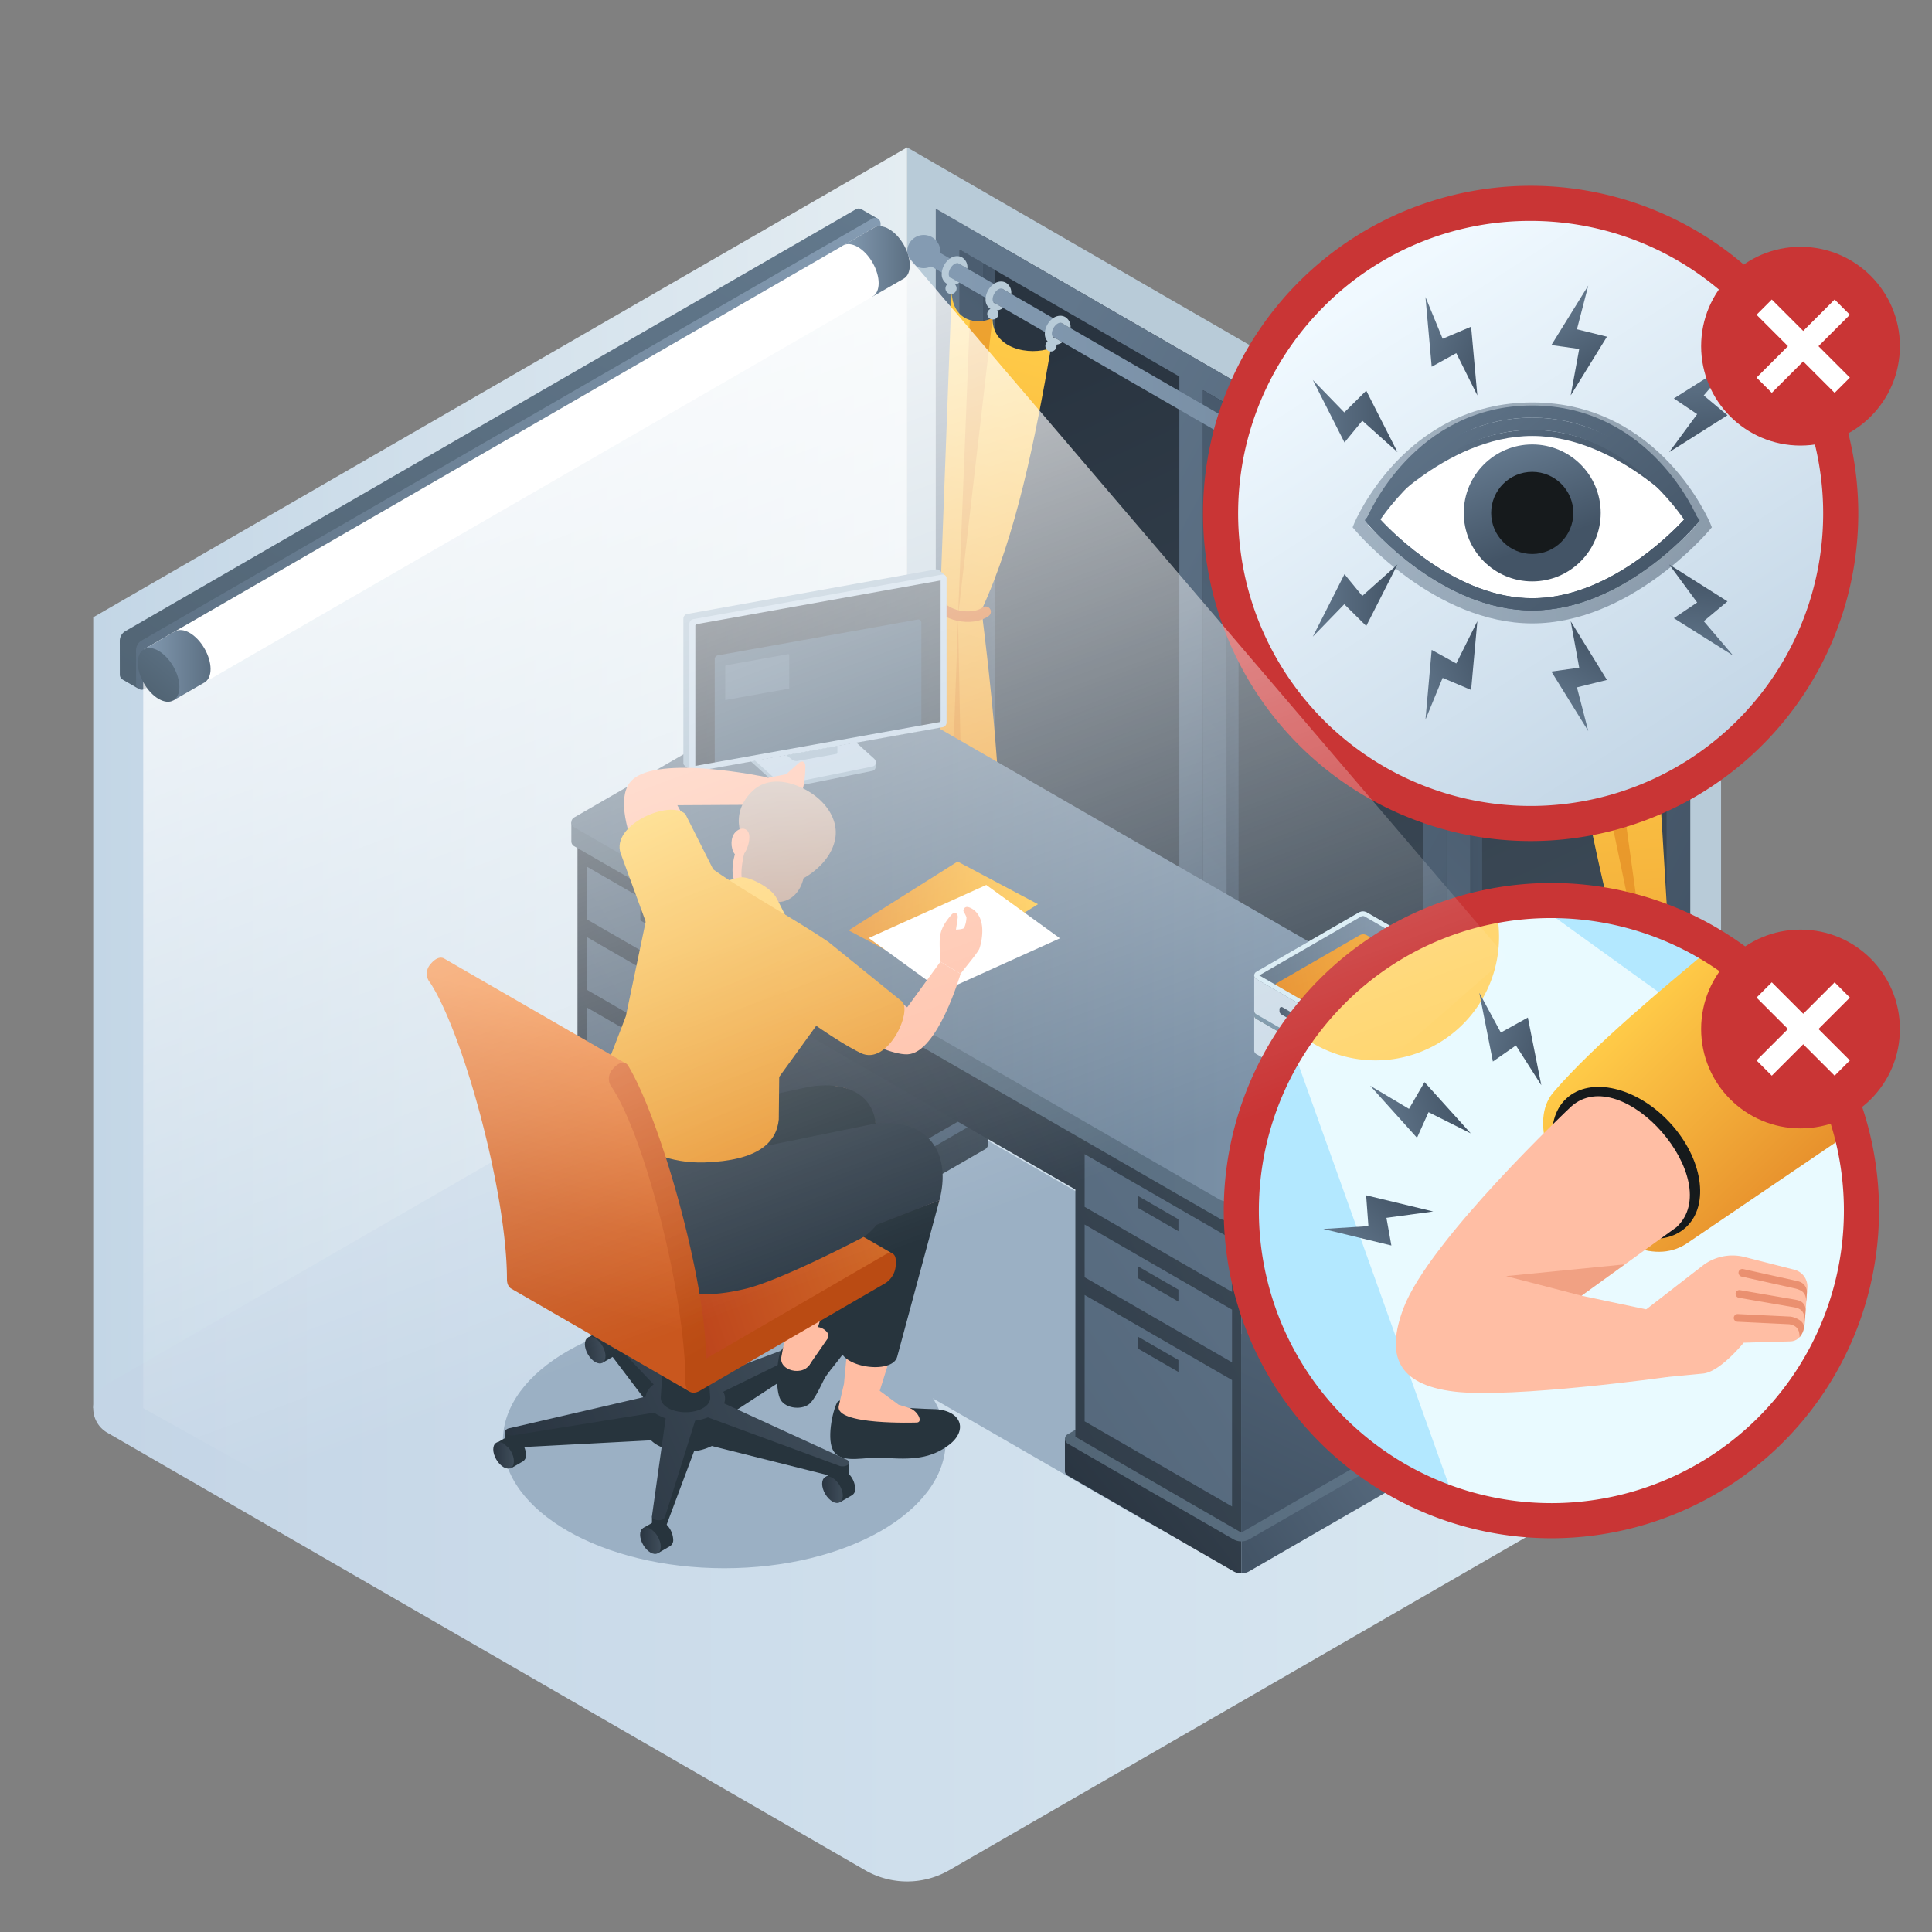 <svg id="Layer_1" data-name="Layer 1" xmlns="http://www.w3.org/2000/svg" xmlns:xlink="http://www.w3.org/1999/xlink" viewBox="0 0 1000 1000">
  <rect x="0" y="0" width="1000" height="1000" fill="#808080" stroke="none"/>
  <defs>
    <style>
      .cls-1 {
        fill: #b8cbd8;
      }

      .cls-2 {
        fill: url(#linear-gradient);
      }

      .cls-3 {
        fill: url(#linear-gradient-2);
      }

      .cls-4 {
        fill: #9bb0c4;
      }

      .cls-48, .cls-5 {
        fill: #fff;
      }

      .cls-5 {
        opacity: 0.7;
      }

      .cls-6 {
        fill: url(#linear-gradient-3);
      }

      .cls-7 {
        fill: url(#linear-gradient-4);
      }

      .cls-8 {
        fill: url(#linear-gradient-5);
      }

      .cls-9 {
        fill: url(#linear-gradient-6);
      }

      .cls-10 {
        fill: url(#linear-gradient-7);
      }

      .cls-11 {
        fill: url(#linear-gradient-8);
      }

      .cls-12 {
        fill: url(#linear-gradient-9);
      }

      .cls-13 {
        fill: url(#linear-gradient-10);
      }

      .cls-14 {
        fill: url(#linear-gradient-11);
      }

      .cls-15 {
        fill: url(#linear-gradient-12);
      }

      .cls-16 {
        fill: url(#linear-gradient-13);
      }

      .cls-17 {
        fill: url(#linear-gradient-14);
      }

      .cls-18 {
        fill: url(#linear-gradient-15);
      }

      .cls-19 {
        fill: #dd7b19;
      }

      .cls-19, .cls-90, .cls-98 {
        opacity: 0.5;
      }

      .cls-20 {
        fill: url(#linear-gradient-16);
      }

      .cls-21, .cls-96 {
        fill: none;
        stroke-miterlimit: 10;
      }

      .cls-21 {
        stroke: #d8712b;
        stroke-linecap: round;
        stroke-width: 5.441px;
      }

      .cls-22 {
        fill: url(#linear-gradient-17);
      }

      .cls-23 {
        fill: url(#linear-gradient-18);
      }

      .cls-24 {
        fill: url(#linear-gradient-19);
      }

      .cls-25 {
        fill: url(#linear-gradient-20);
      }

      .cls-26 {
        fill: url(#linear-gradient-21);
      }

      .cls-27 {
        fill: url(#linear-gradient-22);
      }

      .cls-28 {
        fill: url(#linear-gradient-23);
      }

      .cls-29 {
        fill: url(#linear-gradient-24);
      }

      .cls-30 {
        fill: url(#linear-gradient-25);
      }

      .cls-31 {
        fill: url(#linear-gradient-26);
      }

      .cls-32 {
        fill: url(#linear-gradient-27);
      }

      .cls-33 {
        fill: url(#linear-gradient-28);
      }

      .cls-34 {
        fill: url(#linear-gradient-29);
      }

      .cls-35 {
        fill: url(#linear-gradient-30);
      }

      .cls-36 {
        fill: url(#linear-gradient-31);
      }

      .cls-37 {
        fill: url(#linear-gradient-32);
      }

      .cls-38 {
        fill: url(#linear-gradient-33);
      }

      .cls-39 {
        fill: url(#linear-gradient-34);
      }

      .cls-40 {
        fill: url(#linear-gradient-35);
      }

      .cls-41 {
        fill: url(#linear-gradient-36);
      }

      .cls-42 {
        fill: url(#linear-gradient-37);
      }

      .cls-43 {
        fill: url(#linear-gradient-38);
      }

      .cls-44 {
        fill: url(#linear-gradient-39);
      }

      .cls-45 {
        fill: url(#linear-gradient-40);
      }

      .cls-46 {
        fill: url(#linear-gradient-41);
      }

      .cls-47 {
        fill: url(#linear-gradient-42);
      }

      .cls-49 {
        fill: #9bb3c6;
      }

      .cls-50 {
        fill: #bcd0e2;
      }

      .cls-51 {
        fill: url(#linear-gradient-43);
      }

      .cls-52 {
        fill: #445c72;
      }

      .cls-53 {
        fill: #a1bbdb;
        opacity: 0.2;
      }

      .cls-54 {
        fill: #27343d;
      }

      .cls-55 {
        fill: url(#linear-gradient-44);
      }

      .cls-56 {
        fill: url(#linear-gradient-45);
      }

      .cls-57 {
        fill: url(#linear-gradient-46);
      }

      .cls-58 {
        fill: url(#linear-gradient-47);
      }

      .cls-59 {
        fill: url(#linear-gradient-48);
      }

      .cls-60 {
        fill: url(#linear-gradient-49);
      }

      .cls-61 {
        fill: #969696;
      }

      .cls-62 {
        fill: #ffbda3;
      }

      .cls-63 {
        fill: #636363;
      }

      .cls-64 {
        fill: url(#linear-gradient-50);
      }

      .cls-65 {
        fill: #303d49;
      }

      .cls-66 {
        fill: url(#linear-gradient-51);
      }

      .cls-67 {
        fill: #e48f7c;
      }

      .cls-68 {
        fill: url(#linear-gradient-52);
      }

      .cls-69 {
        fill: #ffcd5c;
      }

      .cls-70 {
        fill: url(#linear-gradient-53);
      }

      .cls-71 {
        fill: url(#linear-gradient-54);
      }

      .cls-72 {
        fill: url(#linear-gradient-55);
      }

      .cls-73 {
        fill: url(#linear-gradient-56);
      }

      .cls-74 {
        fill: #cddce8;
      }

      .cls-75 {
        fill: #7c7c7c;
      }

      .cls-76 {
        fill: #686868;
      }

      .cls-77 {
        fill: #ccc;
      }

      .cls-78 {
        fill: #7995a8;
      }

      .cls-79 {
        fill: url(#linear-gradient-57);
      }

      .cls-80 {
        fill: url(#linear-gradient-58);
      }

      .cls-81 {
        fill: url(#linear-gradient-59);
      }

      .cls-82 {
        fill: #d7ebf4;
      }

      .cls-83 {
        fill: url(#linear-gradient-60);
      }

      .cls-84 {
        fill: #b3e8ff;
      }

      .cls-85 {
        fill: #e9faff;
      }

      .cls-86 {
        fill: #ffd671;
      }

      .cls-87 {
        fill: url(#linear-gradient-61);
      }

      .cls-88 {
        fill: #161a1c;
      }

      .cls-89 {
        fill: #ffbea4;
      }

      .cls-118, .cls-90 {
        fill: #e58563;
      }

      .cls-91 {
        fill: url(#linear-gradient-62);
      }

      .cls-92 {
        fill: url(#linear-gradient-63);
      }

      .cls-93 {
        fill: url(#linear-gradient-64);
      }

      .cls-94 {
        fill: #c93535;
      }

      .cls-95 {
        fill: url(#linear-gradient-65);
      }

      .cls-96 {
        stroke-width: 6.311px;
        stroke: url(#linear-gradient-66);
      }

      .cls-97 {
        fill: url(#linear-gradient-67);
      }

      .cls-99 {
        fill: url(#linear-gradient-68);
      }

      .cls-100 {
        fill: url(#linear-gradient-69);
      }

      .cls-101 {
        fill: url(#linear-gradient-70);
      }

      .cls-102 {
        fill: url(#linear-gradient-71);
      }

      .cls-103 {
        fill: url(#linear-gradient-72);
      }

      .cls-104 {
        fill: url(#linear-gradient-73);
      }

      .cls-105 {
        fill: url(#linear-gradient-74);
      }

      .cls-106 {
        fill: url(#linear-gradient-75);
      }

      .cls-107 {
        fill: url(#linear-gradient-76);
      }

      .cls-108 {
        fill: url(#linear-gradient-77);
      }

      .cls-109 {
        fill: url(#linear-gradient-78);
      }

      .cls-110 {
        fill: url(#linear-gradient-79);
      }

      .cls-111 {
        fill: url(#linear-gradient-80);
      }

      .cls-112 {
        fill: url(#linear-gradient-81);
      }

      .cls-113, .cls-117 {
        opacity: 0.8;
      }

      .cls-113 {
        fill: url(#linear-gradient-82);
      }

      .cls-114 {
        fill: url(#linear-gradient-83);
      }

      .cls-115 {
        fill: url(#linear-gradient-84);
      }

      .cls-116 {
        fill: url(#linear-gradient-85);
      }
    </style>
    <linearGradient id="linear-gradient" x1="48.256" y1="402.623" x2="469.543" y2="402.623" gradientUnits="userSpaceOnUse">
      <stop offset="0" stop-color="#c3d6e6"/>
      <stop offset="1" stop-color="#e4edf2"/>
    </linearGradient>
    <linearGradient id="linear-gradient-2" x1="48.256" y1="728.956" x2="890.813" y2="728.956" gradientUnits="userSpaceOnUse">
      <stop offset="0.007" stop-color="#c4d5e6"/>
      <stop offset="1" stop-color="#dae9f2"/>
    </linearGradient>
    <linearGradient id="linear-gradient-3" x1="-2039.946" y1="162.242" x2="-2230.952" y2="576.088" gradientTransform="matrix(-1, 0, 0, 1, -1461.613, 0)" gradientUnits="userSpaceOnUse">
      <stop offset="0" stop-color="#293440"/>
      <stop offset="1" stop-color="#3e4c59"/>
    </linearGradient>
    <linearGradient id="linear-gradient-4" x1="-2324.23" y1="467.683" x2="-2222.651" y2="467.683" gradientTransform="matrix(-1, 0, 0, 1, -1461.613, 0)" gradientUnits="userSpaceOnUse">
      <stop offset="0" stop-color="#62778c"/>
      <stop offset="1" stop-color="#435466"/>
    </linearGradient>
    <linearGradient id="linear-gradient-5" x1="-2198.144" y1="394.884" x2="-2096.551" y2="394.884" xlink:href="#linear-gradient-4"/>
    <linearGradient id="linear-gradient-6" x1="-2072.044" y1="322.064" x2="-1970.392" y2="322.064" xlink:href="#linear-gradient-4"/>
    <linearGradient id="linear-gradient-7" x1="-2324.23" y1="398.384" x2="-1958.169" y2="398.384" gradientTransform="matrix(-1, 0, 0, 1, -1461.613, 0)" gradientUnits="userSpaceOnUse">
      <stop offset="0" stop-color="#849bb2"/>
      <stop offset="1" stop-color="#5b6f82"/>
    </linearGradient>
    <linearGradient id="linear-gradient-8" x1="-1941.207" y1="289.972" x2="-2334.679" y2="503.262" xlink:href="#linear-gradient-4"/>
    <linearGradient id="linear-gradient-9" x1="-2303.36" y1="348.214" x2="-2061.419" y2="589.518" gradientTransform="matrix(-1, 0, 0, 1, -1461.613, 0)" gradientUnits="userSpaceOnUse">
      <stop offset="0" stop-color="#435466"/>
      <stop offset="1" stop-color="#62778c"/>
    </linearGradient>
    <linearGradient id="linear-gradient-10" x1="-2204.074" y1="248.666" x2="-1962.133" y2="489.97" xlink:href="#linear-gradient-9"/>
    <linearGradient id="linear-gradient-11" x1="-2104.776" y1="149.106" x2="-1862.835" y2="390.41" xlink:href="#linear-gradient-9"/>
    <linearGradient id="linear-gradient-12" x1="-2532.732" y1="130.209" x2="-1944.773" y2="130.209" gradientTransform="matrix(-1, 0, 0, 1, -1461.613, 0)" gradientUnits="userSpaceOnUse">
      <stop offset="0" stop-color="#5b6f82"/>
      <stop offset="1" stop-color="#849bb2"/>
    </linearGradient>
    <linearGradient id="linear-gradient-13" x1="-2532.732" y1="241.715" x2="-1944.773" y2="241.715" xlink:href="#linear-gradient-12"/>
    <linearGradient id="linear-gradient-14" x1="-2532.732" y1="353.294" x2="-1944.773" y2="353.294" xlink:href="#linear-gradient-12"/>
    <linearGradient id="linear-gradient-15" x1="-2290.147" y1="348.68" x2="-2314.978" y2="653.334" gradientTransform="matrix(-1, 0, 0, 1, -1461.613, 0)" gradientUnits="userSpaceOnUse">
      <stop offset="0" stop-color="#ffcb48"/>
      <stop offset="1" stop-color="#e68e2b"/>
    </linearGradient>
    <linearGradient id="linear-gradient-16" x1="-2004.904" y1="177.905" x2="-1923.408" y2="479.694" xlink:href="#linear-gradient-15"/>
    <linearGradient id="linear-gradient-17" x1="-2224.265" y1="601.04" x2="-1978.648" y2="638.78" gradientTransform="matrix(-1, 0, 0, 1, -1690.362, 0)" gradientUnits="userSpaceOnUse">
      <stop offset="0" stop-color="#3e4c59"/>
      <stop offset="1" stop-color="#293440"/>
    </linearGradient>
    <linearGradient id="linear-gradient-18" x1="-2224.564" y1="602.983" x2="-1978.946" y2="640.722" xlink:href="#linear-gradient-17"/>
    <linearGradient id="linear-gradient-19" x1="-2327.661" y1="585.353" x2="-1989.706" y2="585.353" gradientTransform="matrix(-1, 0, 0, 1, -1690.362, 0)" xlink:href="#linear-gradient-4"/>
    <linearGradient id="linear-gradient-20" x1="-2273.384" y1="403.878" x2="-1991.265" y2="562.88" xlink:href="#linear-gradient-17"/>
    <linearGradient id="linear-gradient-21" x1="-2188.117" y1="465.21" x2="-2063.298" y2="618.334" xlink:href="#linear-gradient-17"/>
    <linearGradient id="linear-gradient-22" x1="-2391.573" y1="699.266" x2="-2257.318" y2="802.586" xlink:href="#linear-gradient-17"/>
    <linearGradient id="linear-gradient-23" x1="-2444.436" y1="706.695" x2="-2322.555" y2="787.124" gradientTransform="matrix(-1, 0, 0, 1, -1690.362, 0)" xlink:href="#linear-gradient-4"/>
    <linearGradient id="linear-gradient-24" x1="-2459.433" y1="733.969" x2="-2241.555" y2="733.969" gradientTransform="matrix(-1, 0, 0, 1, -1690.362, 0)" gradientUnits="userSpaceOnUse">
      <stop offset="0" stop-color="#62788c"/>
      <stop offset="1" stop-color="#526575"/>
    </linearGradient>
    <linearGradient id="linear-gradient-25" x1="-2396.148" y1="621.7" x2="-2114.028" y2="780.702" xlink:href="#linear-gradient-17"/>
    <linearGradient id="linear-gradient-26" x1="-2309.82" y1="468.527" x2="-2027.7" y2="627.529" xlink:href="#linear-gradient-17"/>
    <linearGradient id="linear-gradient-27" x1="-2414.044" y1="548.016" x2="-1924.975" y2="883.034" gradientTransform="matrix(-1, 0, 0, 1, -1690.362, 0)" xlink:href="#linear-gradient-4"/>
    <linearGradient id="linear-gradient-28" x1="-2351.272" y1="579.393" x2="-2124.834" y2="759.43" xlink:href="#linear-gradient-17"/>
    <linearGradient id="linear-gradient-29" x1="-2431.037" y1="572.823" x2="-1941.967" y2="907.84" gradientTransform="matrix(-1, 0, 0, 1, -1690.362, 0)" xlink:href="#linear-gradient-4"/>
    <linearGradient id="linear-gradient-30" x1="-2369.016" y1="601.71" x2="-2142.578" y2="781.747" xlink:href="#linear-gradient-17"/>
    <linearGradient id="linear-gradient-31" x1="-2456.918" y1="610.605" x2="-1967.849" y2="945.622" gradientTransform="matrix(-1, 0, 0, 1, -1690.362, 0)" xlink:href="#linear-gradient-4"/>
    <linearGradient id="linear-gradient-32" x1="-2386.763" y1="624.031" x2="-2160.325" y2="804.068" xlink:href="#linear-gradient-17"/>
    <linearGradient id="linear-gradient-33" x1="-2262.346" y1="326.563" x2="-1773.277" y2="661.58" gradientTransform="matrix(-1, 0, 0, 1, -1690.362, 0)" xlink:href="#linear-gradient-4"/>
    <linearGradient id="linear-gradient-34" x1="-2178.956" y1="362.665" x2="-1952.517" y2="542.702" xlink:href="#linear-gradient-17"/>
    <linearGradient id="linear-gradient-35" x1="-2279.339" y1="351.369" x2="-1790.27" y2="686.386" gradientTransform="matrix(-1, 0, 0, 1, -1690.362, 0)" xlink:href="#linear-gradient-4"/>
    <linearGradient id="linear-gradient-36" x1="-2196.699" y1="384.981" x2="-1970.261" y2="565.018" xlink:href="#linear-gradient-17"/>
    <linearGradient id="linear-gradient-37" x1="-2305.22" y1="389.151" x2="-1816.151" y2="724.169" gradientTransform="matrix(-1, 0, 0, 1, -1690.362, 0)" xlink:href="#linear-gradient-4"/>
    <linearGradient id="linear-gradient-38" x1="-2214.447" y1="407.303" x2="-1988.008" y2="587.34" xlink:href="#linear-gradient-17"/>
    <linearGradient id="linear-gradient-39" x1="-2450.704" y1="547.443" x2="-2341.197" y2="783.78" gradientTransform="matrix(-1, 0, 0, 1, -1690.362, 0)" xlink:href="#linear-gradient-4"/>
    <linearGradient id="linear-gradient-40" x1="-2461.487" y1="494.187" x2="-1986.092" y2="494.187" xlink:href="#linear-gradient-24"/>
    <linearGradient id="linear-gradient-41" x1="-2449.078" y1="484.383" x2="-1990.606" y2="484.383" gradientTransform="matrix(-1, 0, 0, 1, -1690.362, 0)" xlink:href="#linear-gradient-7"/>
    <linearGradient id="linear-gradient-42" x1="-2128.304" y1="474.785" x2="-2030.273" y2="474.785" gradientTransform="matrix(-1, 0, 0, 1, -1591.059, 0)" gradientUnits="userSpaceOnUse">
      <stop offset="0.008" stop-color="#ffc63f"/>
      <stop offset="1" stop-color="#e68a23"/>
    </linearGradient>
    <linearGradient id="linear-gradient-43" x1="-2107.228" y1="348.716" x2="-1975.67" y2="348.716" gradientTransform="matrix(-1, 0, 0, 1, -1618.033, 0)" xlink:href="#linear-gradient-17"/>
    <linearGradient id="linear-gradient-44" x1="-2084.689" y1="771.079" x2="-2074.003" y2="771.079" gradientTransform="matrix(-0.863, -0.505, -0.505, 0.863, -975.064, -944.016)" xlink:href="#linear-gradient-17"/>
    <linearGradient id="linear-gradient-45" x1="-2068.381" y1="709.931" x2="-2057.695" y2="709.931" gradientTransform="matrix(-0.863, -0.505, -0.505, 0.863, -1008.154, -944.145)" xlink:href="#linear-gradient-17"/>
    <linearGradient id="linear-gradient-46" x1="-1990.47" y1="797.445" x2="-1979.784" y2="797.445" gradientTransform="matrix(-0.863, -0.505, -0.505, 0.863, -974.637, -892.861)" xlink:href="#linear-gradient-17"/>
    <linearGradient id="linear-gradient-47" x1="-1914.298" y1="753.573" x2="-1903.612" y2="753.573" gradientTransform="matrix(-0.863, -0.505, -0.505, 0.863, -1007.191, -860.415)" xlink:href="#linear-gradient-17"/>
    <linearGradient id="linear-gradient-48" x1="-1961.875" y1="698.863" x2="-1951.189" y2="698.863" gradientTransform="matrix(-0.863, -0.505, -0.505, 0.863, -1028.299, -891.905)" xlink:href="#linear-gradient-17"/>
    <linearGradient id="linear-gradient-49" x1="-2069.37" y1="701.546" x2="-1914.105" y2="768.592" gradientTransform="matrix(-1, 0, 0, 1, -1648.462, 0)" xlink:href="#linear-gradient-17"/>
    <linearGradient id="linear-gradient-50" x1="-2118.345" y1="615.966" x2="-1992.878" y2="658.939" gradientTransform="matrix(-1, 0, 0, 1, -1648.462, 0)" gradientUnits="userSpaceOnUse">
      <stop offset="0" stop-color="#d4702a"/>
      <stop offset="0.968" stop-color="#bd451c"/>
    </linearGradient>
    <linearGradient id="linear-gradient-51" x1="329.806" y1="418.211" x2="418.194" y2="603.198" gradientTransform="matrix(1, 0, 0, 1, 0, 0)" xlink:href="#linear-gradient-15"/>
    <linearGradient id="linear-gradient-52" x1="407.489" y1="404.352" x2="407.489" y2="465.884" gradientUnits="userSpaceOnUse">
      <stop offset="0" stop-color="#cebcb3"/>
      <stop offset="1" stop-color="#bfa090"/>
    </linearGradient>
    <linearGradient id="linear-gradient-53" x1="318.501" y1="421.041" x2="409.437" y2="611.361" gradientTransform="matrix(1, 0, 0, 1, 0, 0)" xlink:href="#linear-gradient-15"/>
    <linearGradient id="linear-gradient-54" x1="376.991" y1="391.594" x2="470.595" y2="587.497" gradientTransform="matrix(1, 0, 0, 1, 0, 0)" xlink:href="#linear-gradient-15"/>
    <linearGradient id="linear-gradient-55" x1="-1959.711" y1="527.745" x2="-1920.817" y2="673.913" gradientTransform="matrix(-1, 0, 0, 1, -1648.462, 0)" gradientUnits="userSpaceOnUse">
      <stop offset="0" stop-color="#f2883c"/>
      <stop offset="0.167" stop-color="#e97d35"/>
      <stop offset="0.674" stop-color="#d26124"/>
      <stop offset="0.968" stop-color="#c9571e"/>
    </linearGradient>
    <linearGradient id="linear-gradient-56" x1="-1977.855" y1="548.085" x2="-2055.644" y2="680.766" gradientTransform="matrix(-1, 0, 0, 1, -1648.462, 0)" gradientUnits="userSpaceOnUse">
      <stop offset="0" stop-color="#d9652b"/>
      <stop offset="0.968" stop-color="#ba4b13"/>
    </linearGradient>
    <linearGradient id="linear-gradient-57" x1="-2165.722" y1="546.578" x2="-2153.745" y2="546.578" gradientTransform="matrix(-1, 0, 0, 1, -1491.485, 0)" xlink:href="#linear-gradient-4"/>
    <linearGradient id="linear-gradient-58" x1="-2240.618" y1="501.22" x2="-2140.66" y2="501.22" gradientTransform="matrix(-1, 0, 0, 1, -1491.485, 0)" xlink:href="#linear-gradient-7"/>
    <linearGradient id="linear-gradient-59" x1="-2279.771" y1="491.139" x2="-2150.467" y2="513.411" gradientTransform="matrix(-1, 0, 0, 1, -1491.485, 0)" xlink:href="#linear-gradient-42"/>
    <linearGradient id="linear-gradient-60" x1="-2165.722" y1="525.95" x2="-2153.745" y2="525.95" gradientTransform="matrix(-1, 0, 0, 1, -1491.485, 0)" xlink:href="#linear-gradient-4"/>
    <linearGradient id="linear-gradient-61" x1="832.723" y1="535.518" x2="922.084" y2="627.433" gradientTransform="matrix(1, 0, 0, 1, 0, 0)" xlink:href="#linear-gradient-15"/>
    <linearGradient id="linear-gradient-62" x1="2456.867" y1="1428.692" x2="2500.696" y2="1428.692" gradientTransform="matrix(0.965, -0.261, 0.261, 0.965, -2030.268, -158.92)" xlink:href="#linear-gradient-4"/>
    <linearGradient id="linear-gradient-63" x1="2699.605" y1="5432.127" x2="2743.433" y2="5432.127" gradientTransform="matrix(0.65, -0.76, 0.76, 0.65, -5184.469, -827.878)" xlink:href="#linear-gradient-4"/>
    <linearGradient id="linear-gradient-64" x1="1093.771" y1="-3194.634" x2="1137.599" y2="-3194.634" gradientTransform="translate(-1156.607 3311.462) rotate(15.696)" xlink:href="#linear-gradient-4"/>
    <linearGradient id="linear-gradient-65" x1="715.327" y1="146.369" x2="876.804" y2="396.936" gradientUnits="userSpaceOnUse">
      <stop offset="0" stop-color="#f0f9ff"/>
      <stop offset="1" stop-color="#c3d6e6"/>
    </linearGradient>
    <linearGradient id="linear-gradient-66" x1="706.366" y1="269.228" x2="879.802" y2="269.228" gradientTransform="matrix(1, 0, 0, 1, 0, 0)" xlink:href="#linear-gradient-4"/>
    <linearGradient id="linear-gradient-67" x1="783.05" y1="242.285" x2="798.017" y2="282.474" gradientTransform="matrix(1, 0, 0, 1, 0, 0)" xlink:href="#linear-gradient-4"/>
    <linearGradient id="linear-gradient-68" x1="700.114" y1="265.488" x2="886.054" y2="265.488" gradientTransform="matrix(1, 0, 0, 1, 0, 0)" xlink:href="#linear-gradient-4"/>
    <linearGradient id="linear-gradient-69" x1="735.064" y1="194.965" x2="842.715" y2="328.137" gradientTransform="matrix(1, 0, 0, 1, 0, 0)" xlink:href="#linear-gradient-4"/>
    <linearGradient id="linear-gradient-70" x1="781.251" y1="233.713" x2="798.902" y2="281.109" gradientTransform="matrix(1, 0, 0, 1, 0, 0)" xlink:href="#linear-gradient-4"/>
    <linearGradient id="linear-gradient-71" x1="734.074" y1="195.766" x2="841.725" y2="328.937" gradientTransform="matrix(1, 0, 0, 1, 0, 0)" xlink:href="#linear-gradient-4"/>
    <linearGradient id="linear-gradient-72" x1="679.518" y1="215.357" x2="723.347" y2="215.357" gradientTransform="matrix(1, 0, 0, 1, 0, 0)" xlink:href="#linear-gradient-4"/>
    <linearGradient id="linear-gradient-73" x1="-402.558" y1="-2205.545" x2="-358.729" y2="-2205.545" gradientTransform="translate(287.096 2368.679) rotate(21.761)" xlink:href="#linear-gradient-4"/>
    <linearGradient id="linear-gradient-74" x1="-3963.385" y1="-4802.935" x2="-3919.557" y2="-4802.935" gradientTransform="translate(-1232.244 6041.526) rotate(58.637)" xlink:href="#linear-gradient-4"/>
    <linearGradient id="linear-gradient-75" x1="-7058.422" y1="-5064.508" x2="-7014.593" y2="-5064.508" gradientTransform="translate(-3502.017 7690.789) rotate(84.621)" xlink:href="#linear-gradient-4"/>
    <linearGradient id="linear-gradient-76" x1="679.518" y1="3557.999" x2="723.347" y2="3557.999" gradientTransform="matrix(1, 0, 0, -1, 0, 3868.851)" xlink:href="#linear-gradient-4"/>
    <linearGradient id="linear-gradient-77" x1="836.667" y1="898.9" x2="880.496" y2="898.9" gradientTransform="matrix(0.929, -0.371, -0.371, -0.929, 287.096, 1500.172)" xlink:href="#linear-gradient-4"/>
    <linearGradient id="linear-gradient-78" x1="-1109.149" y1="-3063.225" x2="-1065.321" y2="-3063.225" gradientTransform="matrix(0.52, -0.854, -0.854, -0.52, -1232.244, -2172.675)" xlink:href="#linear-gradient-4"/>
    <linearGradient id="linear-gradient-79" x1="-3730.502" y1="-4751.131" x2="-3686.673" y2="-4751.131" gradientTransform="matrix(0.094, -0.996, -0.996, -0.094, -3502.017, -3821.938)" xlink:href="#linear-gradient-4"/>
    <linearGradient id="linear-gradient-80" x1="-9596.914" y1="2659.789" x2="-9194.885" y2="2659.789" gradientTransform="translate(-2140.814 9696.444) rotate(120)" xlink:href="#linear-gradient-24"/>
    <linearGradient id="linear-gradient-81" x1="-9596.915" y1="2649.758" x2="-9194.885" y2="2649.758" gradientTransform="translate(-2140.814 9696.444) rotate(120)" xlink:href="#linear-gradient-7"/>
    <linearGradient id="linear-gradient-82" x1="279.792" y1="217.072" x2="442.884" y2="655.003" gradientUnits="userSpaceOnUse">
      <stop offset="0" stop-color="#fff"/>
      <stop offset="1" stop-color="#fff" stop-opacity="0"/>
    </linearGradient>
    <linearGradient id="linear-gradient-83" x1="74.47" y1="344.319" x2="108.987" y2="344.319" gradientTransform="matrix(1, 0, 0, 1, 0, 0)" xlink:href="#linear-gradient-7"/>
    <linearGradient id="linear-gradient-84" x1="101.57" y1="325.807" x2="76.889" y2="355.594" gradientTransform="translate(185.655 5.753) rotate(30)" xlink:href="#linear-gradient-24"/>
    <linearGradient id="linear-gradient-85" x1="436.401" y1="135.287" x2="470.918" y2="135.287" gradientTransform="matrix(1, 0, 0, 1, 0, 0)" xlink:href="#linear-gradient-7"/>
  </defs>
  <g>
    <g>
      <polygon class="cls-1" points="469.526 76.29 890.813 319.511 890.813 728.956 469.526 485.713 469.526 76.29"/>
      <polygon class="cls-2" points="469.543 76.29 48.256 319.511 48.256 728.956 469.543 485.713 469.543 76.29"/>
    </g>
    <path class="cls-3" d="M55.526,741.56,447.736,967.993a43.617,43.617,0,0,0,43.617-.001l392.19-226.436a14.539,14.539,0,0,0,0-25.182L491.336,489.92a43.617,43.617,0,0,0-43.62.001L55.525,716.378A14.539,14.539,0,0,0,55.526,741.56Z"/>
  </g>
  <ellipse class="cls-4" cx="374.898" cy="745.847" rx="114.611" ry="65.868"/>
  <path class="cls-4" d="M390.163,520.459,723.877,712.958a2.938,2.938,0,0,1-0,5.089l-121.055,69.884a8.814,8.814,0,0,1-8.814-0L260.304,595.437a2.938,2.938,0,0,1,0-5.089l121.044-69.89A8.814,8.814,0,0,1,390.163,520.459Z"/>
  <g>
    <g>
      <g>
        <g>
          <path class="cls-5" d="M874.864,688.833,487.988,465.48a7.349,7.349,0,0,1-3.675-6.364V107.934L874.864,333.43Z"/>
          <path class="cls-6" d="M496.556,129.149l12.224-7.055L874.841,333.449V660.569l-12.224,7.055L496.556,456.282Z"/>
          <polygon class="cls-7" points="761.039 281.853 761.039 594.871 862.617 653.514 862.616 646.433 767.163 591.339 767.163 285.389 761.039 281.853"/>
          <polygon class="cls-8" points="634.938 209.045 634.958 522.078 736.532 580.723 736.532 573.643 641.082 518.551 641.082 212.571 634.938 209.045"/>
          <polygon class="cls-9" points="508.78 136.203 508.821 449.263 610.431 507.924 610.431 500.844 514.981 445.752 514.981 139.784 508.78 136.203"/>
          <polygon class="cls-10" points="496.556 129.149 496.562 456.287 862.616 667.619 862.617 653.514 508.78 449.239 508.78 136.203 496.556 129.149"/>
          <path class="cls-11" d="M484.314,107.934V459.116a7.349,7.349,0,0,0,3.675,6.364L874.864,688.833V333.43ZM736.532,267.703V594.827L622.679,529.098V201.967ZM862.616,667.619,748.78,601.898V274.775L862.616,340.501ZM496.562,129.149l113.869,65.746v327.132L496.562,456.287Z"/>
        </g>
        <polygon class="cls-12" points="748.78 601.898 761.039 594.871 761.039 281.853 748.78 274.775 748.78 601.898"/>
        <polygon class="cls-13" points="622.679 529.098 634.938 522.072 634.938 209.045 622.679 201.967 622.679 529.098"/>
      </g>
      <polygon class="cls-14" points="496.562 456.284 508.821 449.263 508.78 136.203 496.562 129.153 496.562 456.284"/>
    </g>
    <g>
      <circle class="cls-15" cx="478.133" cy="130.209" r="8.59"/>
      <path class="cls-16" d="M479.204,136.28,857.245,354.588l4.186-7.25L483.375,129.022l-.002.003a2.108,2.108,0,0,0-2.08.222,6.544,6.544,0,0,0-2.969,5.122A2.054,2.054,0,0,0,479.204,136.28Z"/>
      <path class="cls-1" d="M487.432,141.809a5.649,5.649,0,0,0,2.702,5.097,5.089,5.089,0,0,0,2.594.689,6.403,6.403,0,0,0,3.791-1.342l-4.008-2.322a1.255,1.255,0,0,1-.562-.163,1.431,1.431,0,0,1-.453-.417c-.689-.943-.544-2.775.453-4.498.943-1.632,2.34-2.648,3.464-2.648a1.432,1.432,0,0,1,.78.199l4.498,2.594a5.867,5.867,0,0,0-2.684-5.75,5.314,5.314,0,0,0-2.594-.671,6.551,6.551,0,0,0-3.7,1.233,9.861,9.861,0,0,0-2.902,3.229,10.213,10.213,0,0,0-1.342,3.99C487.45,141.283,487.432,141.555,487.432,141.809Z"/>
      <path class="cls-1" d="M510.139,154.934a5.649,5.649,0,0,0,2.702,5.097,5.089,5.089,0,0,0,2.594.689,6.403,6.403,0,0,0,3.791-1.342l-4.008-2.322a1.255,1.255,0,0,1-.562-.163,1.431,1.431,0,0,1-.453-.417c-.689-.943-.544-2.775.453-4.498.943-1.632,2.34-2.648,3.464-2.648a1.432,1.432,0,0,1,.78.199l4.498,2.594a5.867,5.867,0,0,0-2.684-5.75,5.314,5.314,0,0,0-2.594-.671,6.551,6.551,0,0,0-3.7,1.233,9.861,9.861,0,0,0-2.902,3.229,10.213,10.213,0,0,0-1.342,3.99C510.157,154.408,510.139,154.68,510.139,154.934Z"/>
      <path class="cls-1" d="M540.819,172.666a5.649,5.649,0,0,0,2.702,5.097,5.089,5.089,0,0,0,2.594.689,6.403,6.403,0,0,0,3.791-1.342l-4.008-2.322a1.255,1.255,0,0,1-.562-.163,1.431,1.431,0,0,1-.453-.417c-.689-.943-.544-2.775.453-4.498.943-1.632,2.34-2.648,3.464-2.648a1.432,1.432,0,0,1,.78.199l4.498,2.594a5.867,5.867,0,0,0-2.684-5.75,5.314,5.314,0,0,0-2.594-.671,6.551,6.551,0,0,0-3.7,1.233,9.861,9.861,0,0,0-2.902,3.229,10.213,10.213,0,0,0-1.342,3.99C540.837,172.14,540.819,172.412,540.819,172.666Z"/>
      <path class="cls-1" d="M851.057,351.815a5.649,5.649,0,0,0,2.702,5.097,5.089,5.089,0,0,0,2.594.689,6.403,6.403,0,0,0,3.791-1.342l-4.008-2.322a1.255,1.255,0,0,1-.562-.163,1.431,1.431,0,0,1-.453-.417c-.689-.943-.544-2.775.453-4.498.943-1.632,2.34-2.648,3.464-2.648a1.432,1.432,0,0,1,.78.199L864.316,349.004a5.867,5.867,0,0,0-2.684-5.75,5.314,5.314,0,0,0-2.594-.671,6.551,6.551,0,0,0-3.7,1.233,9.86,9.86,0,0,0-2.902,3.229,10.212,10.212,0,0,0-1.342,3.99C851.076,351.289,851.057,351.561,851.057,351.815Z"/>
      <circle class="cls-17" cx="864.485" cy="353.294" r="8.59"/>
    </g>
    <path class="cls-18" d="M856.126,359.796a20.791,20.791,0,0,1-11.924,1.505c-11.643-2.087-13.661-15.419-13.661-15.419s-6.632,4.075-11.737,1.955c-9.343-3.879-10.734-16.055-10.734-16.055,7.078,62.765,20.409,126.238,38.436,190.244-9.242,42.672-14.855,91.596-18.523,143.872-1.235,13.815,12.33,19.855,21.997,16.44-1.216,9.667,16.44,11.982,16.44,5.557V529.404Z"/>
    <path class="cls-19" d="M855.837,528.98,817.931,347.406c.29.145.566.303.873.431,5.105,2.12,11.736-1.955,11.736-1.955s.012.36.096.945Z"/>
    <circle class="cls-1" cx="854.208" cy="358.188" r="2.894"/>
    <path class="cls-1" d="M827.864,338.411a5.649,5.649,0,0,0,2.702,5.097,5.089,5.089,0,0,0,2.594.689,6.403,6.403,0,0,0,3.791-1.342l-4.008-2.322a1.255,1.255,0,0,1-.562-.163,1.431,1.431,0,0,1-.453-.417c-.689-.943-.544-2.775.453-4.498.943-1.632,2.34-2.648,3.464-2.648a1.432,1.432,0,0,1,.78.199l4.498,2.594a5.867,5.867,0,0,0-2.684-5.75,5.314,5.314,0,0,0-2.594-.671,6.551,6.551,0,0,0-3.7,1.233,9.861,9.861,0,0,0-2.902,3.229,10.213,10.213,0,0,0-1.342,3.99C827.882,337.886,827.864,338.157,827.864,338.411Z"/>
    <circle class="cls-1" cx="831.014" cy="344.784" r="2.894"/>
    <path class="cls-1" d="M805.524,325.509a5.649,5.649,0,0,0,2.702,5.097,5.089,5.089,0,0,0,2.594.689,6.403,6.403,0,0,0,3.791-1.342l-4.008-2.322a1.255,1.255,0,0,1-.562-.163,1.431,1.431,0,0,1-.453-.417c-.689-.943-.544-2.775.453-4.498.943-1.632,2.34-2.648,3.464-2.648a1.432,1.432,0,0,1,.78.199l4.498,2.594a5.867,5.867,0,0,0-2.684-5.75,5.314,5.314,0,0,0-2.594-.671,6.551,6.551,0,0,0-3.7,1.233,9.861,9.861,0,0,0-2.902,3.229,10.213,10.213,0,0,0-1.342,3.99C805.542,324.983,805.524,325.255,805.524,325.509Z"/>
    <circle class="cls-1" cx="808.848" cy="331.391" r="2.894"/>
    <path class="cls-20" d="M486.724,462.585V307.62l5.907-158.215c-.631,16.898,13.413,19.263,21.112,15.211-.232,16.092,19.342,19.669,30.226,15.54-8.252,47.601-18.015,96.892-35.932,135.608,8.201,65.16,11.013,110.412,11.013,167.487,0,7.679-20.26,4.129-20.26-10.651C491.67,476.419,486.723,469.878,486.724,462.585Z"/>
    <circle class="cls-1" cx="492.256" cy="149.288" r="2.894"/>
    <circle class="cls-1" cx="543.969" cy="179.039" r="2.894"/>
    <path class="cls-19" d="M490.392,472.018l5.518-151.272L498.79,472.599C495.392,474.422,492.498,473.87,490.392,472.018Z"/>
    <path class="cls-19" d="M501.96,165.636a15.753,15.753,0,0,0,11.783-1.02L495.91,318.619Z"/>
    <circle class="cls-1" cx="513.885" cy="162.486" r="2.894"/>
    <path class="cls-19" d="M856.54,532.607l-6.56,149.731-3.293.763a18.101,18.101,0,0,1-7.977-.746Z"/>
    <path class="cls-21" d="M867.627,528.642c-6.649,4.949-19.847,2.113-23.58-6.218"/>
    <path class="cls-21" d="M510.152,316.617c-6.649,4.949-22.151,2.701-25.839-6.522"/>
  </g>
  <g>
    <g>
      <path class="cls-22" d="M293.494,596.179v16.477a2.742,2.742,0,0,0,1.38,2.484l85.78,49.507a8.24,8.24,0,0,0,4.14,1.104V586.028Z"/>
      <path class="cls-23" d="M384.795,586.028v79.723a8.24,8.24,0,0,0,4.14-1.104l116.57-67.29,4.485-2.594a2.761,2.761,0,0,0,1.38-2.415V575.858l-5.865.469Z"/>
      <path class="cls-24" d="M420.055,521.51,509.988,573.418a2.76,2.76,0,0,1-0,4.781L388.933,648.086a8.28,8.28,0,0,1-8.28-0l-85.783-49.512a2.76,2.76,0,0,1-0-4.78Z"/>
      <g>
        <polygon class="cls-25" points="298.9 595.06 384.793 644.641 384.793 484.537 298.91 434.962 298.9 595.06"/>
        <polygon class="cls-26" points="505.508 574.949 505.508 414.846 384.793 484.537 384.793 644.641 505.508 574.949"/>
      </g>
    </g>
    <g>
      <path class="cls-27" d="M551.197,744.796v16.477a2.742,2.742,0,0,0,1.38,2.484l85.78,49.507a8.24,8.24,0,0,0,4.14,1.104V734.645Z"/>
      <path class="cls-28" d="M642.498,734.645v79.723a8.24,8.24,0,0,0,4.14-1.104L763.208,745.975l4.485-2.594a2.761,2.761,0,0,0,1.38-2.415V724.474l-5.865.469Z"/>
      <path class="cls-29" d="M677.758,670.127l89.933,51.908a2.76,2.76,0,0,1,0,4.781L646.636,796.703a8.28,8.28,0,0,1-8.28-0l-85.783-49.512a2.76,2.76,0,0,1-0-4.78Z"/>
      <g>
        <polygon class="cls-30" points="556.603 743.676 642.496 793.257 642.496 619.46 556.613 569.885 556.603 743.676"/>
        <polygon class="cls-31" points="570.458 591.068 570.456 623.69 375.381 511.063 375.383 478.541 570.458 591.068"/>
        <polygon class="cls-32" points="561.403 624.668 637.696 668.707 637.696 641.418 561.412 597.383 561.403 624.668"/>
        <polygon class="cls-33" points="589.147 625.26 609.952 637.269 609.952 631.096 589.149 619.088 589.147 625.26"/>
        <polygon class="cls-34" points="561.403 661.114 637.696 705.154 637.696 677.864 561.412 633.83 561.403 661.114"/>
        <polygon class="cls-35" points="589.147 661.684 609.952 673.694 609.952 667.52 589.149 655.512 589.147 661.684"/>
        <polygon class="cls-36" points="561.403 735.69 637.696 779.729 637.696 714.311 561.412 670.276 561.403 735.69"/>
        <polygon class="cls-37" points="589.147 698.116 609.952 710.126 609.952 703.952 589.149 691.944 589.147 698.116"/>
        <g>
          <polygon class="cls-38" points="303.7 475.829 379.993 519.868 379.993 492.578 303.709 448.544 303.7 475.829"/>
          <polygon class="cls-39" points="331.444 476.421 352.25 488.43 352.25 482.257 331.447 470.248 331.444 476.421"/>
          <polygon class="cls-40" points="303.7 512.275 379.993 556.315 379.993 529.025 303.709 484.99 303.7 512.275"/>
          <polygon class="cls-41" points="331.444 512.845 352.25 524.854 352.25 518.681 331.447 506.672 331.444 512.845"/>
          <polygon class="cls-42" points="303.7 586.85 379.993 630.89 379.993 565.472 303.709 521.437 303.7 586.85"/>
          <polygon class="cls-43" points="331.444 549.277 352.25 561.287 352.25 555.113 331.447 543.105 331.444 549.277"/>
        </g>
        <polygon class="cls-44" points="763.211 723.566 763.211 549.769 642.496 619.46 642.496 793.257 763.211 723.566"/>
      </g>
    </g>
    <g>
      <path class="cls-45" d="M295.729,425.587l7.968,3.569,123.429-71.274a8.814,8.814,0,0,1,8.815,0L763.283,546.705l7.841-3.523v9.7l-.006-.003a2.905,2.905,0,0,1-1.463,2.591l-129.94,75.022a8.815,8.815,0,0,1-8.814-0L297.198,437.998a2.91,2.91,0,0,1-1.468-2.55l-0.0 0Z"/>
      <path class="cls-46" d="M435.942,348.078,769.656,540.577a2.938,2.938,0,0,1-0,5.089l-129.94,75.022a8.814,8.814,0,0,1-8.814-0L297.198,428.194a2.938,2.938,0,0,1,0-5.089l129.929-75.027A8.814,8.814,0,0,1,435.942,348.078Z"/>
      <polygon class="cls-47" points="537.245 468.005 480.797 503.633 439.213 481.551 495.655 445.936 537.245 468.005"/>
      <polygon class="cls-48" points="548.626 485.674 487.791 513.146 449.663 485.521 510.492 458.06 548.626 485.674"/>
    </g>
  </g>
  <g>
    <g>
      <g>
        <path class="cls-49" d="M453.282,395.118l-66.869-6.987-.429,2.18.325.056a2.667,2.667,0,0,0,.93,2.454l13.704,12.393a9.434,9.434,0,0,0,8.022,2.367l42.468-8.561a2.116,2.116,0,0,0,1.755-1.728h0Z"/>
        <path class="cls-50" d="M451.543,396.768l-42.468,8.562a9.434,9.434,0,0,1-8.022-2.367L387.349,390.57c-1.602-1.449-1.149-3.755.816-4.151l42.468-8.562a9.434,9.434,0,0,1,8.021,2.367l13.704,12.393C453.96,394.066,453.507,396.372,451.543,396.768Z"/>
      </g>
      <path class="cls-49" d="M433.428,374.144l-29.524-1.615v15.526l.001-0a1.095,1.095,0,0,0,.478.814l5.459,4.181a3.841,3.841,0,0,0,2.87.842l20.237-3.687a.528.528,0,0,0,.476-.556l.003.002Z"/>
    </g>
    <g>
      <path class="cls-49" d="M489.179,297.792l-3.058-2.645-.003.002a1.995,1.995,0,0,0-1.529-.472L355.955,317.732a2.497,2.497,0,0,0-2.237,2.515l-.002,74.843a1.721,1.721,0,0,0,.753,1.281l-.001 0,3.105,2.682Z"/>
      <path class="cls-51" d="M486.985,376.391l-127.138,22.793a2.029,2.029,0,0,1-2.211-1.694l.002-73.97a2.468,2.468,0,0,1,2.211-2.486l127.135-22.787a2.029,2.029,0,0,1,2.211,1.694v73.964A2.467,2.467,0,0,1,486.985,376.391Z"/>
      <path class="cls-52" d="M476.892,378.201V322.025a1.649,1.649,0,0,0-1.797-1.377L371.74,339.173a2.007,2.007,0,0,0-1.797,2.021l-.001,56.181Z"/>
      <path class="cls-53" d="M408.495,356.404V339.011a.511.511,0,0,0-.556-.426l-32.001,5.736a.621.621,0,0,0-.556.626l-0,17.395Z"/>
      <path class="cls-50" d="M486.858,300.431v72.58a.778.778,0,0,1-.696.782L359.912,396.427l.002-72.586a.779.779,0,0,1,.696-.783L486.858,300.431m1.589-3.013a1.633,1.633,0,0,0-.744-.053l-128.634,23.055a2.497,2.497,0,0,0-2.237,2.516l-.002,74.843a2.007,2.007,0,0,0,1.493,1.661,1.632,1.632,0,0,0,.744.053L487.703,376.431a2.497,2.497,0,0,0,2.237-2.516V299.08a2.007,2.007,0,0,0-1.493-1.661Z"/>
    </g>
  </g>
  <g>
    <g>
      <g>
        <path class="cls-54" d="M433.549,760.843l-.019.011-6.406,3.698,7.532,13.046,6.428-3.711-0-.001a3.7,3.7,0,0,0,1.577-3.438,11.773,11.773,0,0,0-5.343-9.216,3.784,3.784,0,0,0-3.766-.391l-0-0Z"/>
        <ellipse class="cls-55" cx="430.884" cy="771.079" rx="4.349" ry="7.533" transform="translate(-330.253 322.867) rotate(-30.311)"/>
      </g>
      <g>
        <path class="cls-54" d="M417.241,699.695l-.019.011-6.406,3.698,7.532,13.046,6.428-3.711-0-.001a3.7,3.7,0,0,0,1.577-3.438,11.773,11.773,0,0,0-5.343-9.216,3.784,3.784,0,0,0-3.766-.391l-0-0Z"/>
        <ellipse class="cls-56" cx="414.576" cy="709.931" rx="4.349" ry="7.533" transform="translate(-301.622 306.278) rotate(-30.311)"/>
      </g>
      <g>
        <path class="cls-54" d="M339.33,787.21l-.019.011-6.406,3.698,7.532,13.046,6.428-3.711-0-.001a3.7,3.7,0,0,0,1.577-3.438,11.773,11.773,0,0,0-5.343-9.216,3.784,3.784,0,0,0-3.766-.391l-0-0Z"/>
        <ellipse class="cls-57" cx="336.666" cy="797.445" rx="4.349" ry="7.533" transform="translate(-356.44 278.921) rotate(-30.311)"/>
      </g>
      <g>
        <path class="cls-54" d="M263.158,743.337l-.019.011-6.406,3.698,7.532,13.046,6.428-3.711-0-.001a3.7,3.7,0,0,0,1.577-3.438,11.773,11.773,0,0,0-5.343-9.216,3.784,3.784,0,0,0-3.766-.391l-0-0Z"/>
        <ellipse class="cls-58" cx="260.494" cy="753.573" rx="4.349" ry="7.533" transform="matrix(0.863, -0.505, 0.505, 0.863, -344.71, 234.48)"/>
      </g>
      <g>
        <path class="cls-54" d="M310.735,688.628l-.019.011-6.406,3.698,7.532,13.046,6.428-3.711-0-.001a3.7,3.7,0,0,0,1.577-3.438,11.773,11.773,0,0,0-5.343-9.216,3.784,3.784,0,0,0-3.766-.391l-0-0Z"/>
        <ellipse class="cls-59" cx="308.07" cy="698.863" rx="4.349" ry="7.533" transform="translate(-310.595 251.013) rotate(-30.311)"/>
      </g>
      <g>
        <g>
          <path class="cls-54" d="M261.467,740.943,336.175,727.525l-26.102-34.424a1.246,1.246,0,0,1-.268-.877l-.01.002v-6.296l4.904,4.662a3.304,3.304,0,0,1,1.39.761l40.084,28.745,58.204-21.599,8.035-2.699v6.291l-.004.002a1.529,1.529,0,0,1-.831,1.401l-47.454,30.968,65.371,22.439v6.396l-.015-.005a1.291,1.291,0,0,1-.341.904l-.001.001c-.8.922-2.712,1.32-4.358.906l-66.334-16.663a27.831,27.831,0,0,1-9.19,2.717L344.135,791.633c-.377,1.01-2.054,1.669-3.824,1.504l-.004-0c-1.637-.153-2.813-.963-2.847-1.898l-.007.019v-6.282l.942.416,5.93-35.618a23.392,23.392,0,0,1-4.13-1.835,15.831,15.831,0,0,1-3.219-2.425l-71.799,3.783c-1.783.094-3.392-.632-3.669-1.655l-0-.001a1.14,1.14,0,0,1-.032-.317l-.009.001Z"/>
          <path class="cls-60" d="M264.134,739.144l70.053-16.215c.269-2.261,1.656-4.478,4.158-6.361l-28.273-29.763c-.72-.95-.036-2.055,1.561-2.519h0a4.921,4.921,0,0,1,4.455.771l34.741,27.081a33.88,33.88,0,0,1,14.423,1.53L416.773,694.442a5.323,5.323,0,0,1,4.641.077c1.275.732,1.346,1.907.163,2.679l-47.219,23.169a7.152,7.152,0,0,1,.448,6.047L437.795,755.33c1.554.52,2.142,1.648,1.342,2.57l-.001.001c-.8.922-2.712,1.32-4.358.906l-68.362-25.179a29.249,29.249,0,0,1-6.61,1.713L344.135,785.337c-.377,1.01-2.054,1.669-3.824,1.504l-.004-0c-1.77-.165-3.019-1.098-2.848-2.126l7.091-50.604a23.559,23.559,0,0,1-4.356-1.912,17.995,17.995,0,0,1-1.557-1.014l-73.461,11.815c-1.783.094-3.392-.632-3.669-1.655l-0-.001C261.231,740.322,262.382,739.357,264.134,739.144Z"/>
        </g>
        <path class="cls-54" d="M342.018,723.294h-.013l1.58-23.489h22.426L367.595,723.294h-.011c.154,1.994-1.067,4.012-3.695,5.529-4.986,2.878-13.094,2.864-18.111-.033C343.153,727.276,341.908,725.273,342.018,723.294Z"/>
        <ellipse class="cls-61" cx="354.8" cy="699.942" rx="6.476" ry="11.217" transform="translate(-347.056 1050.942) rotate(-89.689)"/>
      </g>
    </g>
    <path class="cls-54" d="M423.138,679.606c6.62-9.443,18.323-7.355,19.227,5.42.712,10.067-9.305,19.368-14.673,27.019-1.877,2.675-4.655,10.269-8.168,14.056-3.653,3.938-12.79,3.238-15.528-1.662-2.681-4.798-2.033-18.734-.285-24.075S423.138,679.606,423.138,679.606Z"/>
    <path class="cls-62" d="M418.654,706.895,428.547,692.6c1.603-3.348-4.594-6.589-6.161-5.449l-5.022,8.441Z"/>
    <path class="cls-62" d="M331.448,598.597l78.58,20.851c-6.649,25.301-3.176,55.747-4.226,75.55l-1.377,7.408c-1.472,8.025,14.712,10.816,15.708.593l.873-8.263,31.625-103.579c4.56-22.471-16.239-35.388-36.456-25.965Z"/>
    <path class="cls-54" d="M428.81,677.288l23.821-86.131c4.56-22.471-12.652-33.408-36.652-28.047l-90.766,19.787,79.277,36.383c-2.299,22.979-1.468,56.656-1.468,56.656C403.404,686.276,424.98,688.638,428.81,677.288Z"/>
    <path class="cls-54" d="M433.299,725.907c-2.406,4.422-5.686,19.764-1.682,25.457,4.635,6.59,16.59,2.468,25.373,3.136,15.233,1.159,24.879.507,34.304-6.689,9.977-7.616,6.35-18.22-8.379-18.46-4.19-.068-15.063-.729-15.063-.729S436.045,721.307,433.299,725.907Z"/>
    <path class="cls-62" d="M486.243,621.3,455.353,719.878l9.782,7.218,5.817,1.759c4.159,1.607,6.878,7.208,3.656,7.455,0,0-42.927,1.52-40.434-8.666L436.834,716.317c2.707-28.919,5.121-54.858,9.331-81.151Z"/>
    <path class="cls-54" d="M434.716,696.906s.628-32.439,4.837-58.732l46.689-16.874-21.872,81.01C461.753,711.692,434.115,707.885,434.716,696.906Z"/>
    <path class="cls-63" d="M347.269,698.868c-0-.008,0-.015,0-.022v-7.396h15.064v7.422h-.001a3.7,3.7,0,0,1-2.188,3.085,11.773,11.773,0,0,1-10.653-.019,3.784,3.784,0,0,1-2.222-3.066h-0Z"/>
    <path class="cls-64" d="M345.533,605.695l18.61-10.802a3.698,3.698,0,0,1,3.674-.383l.007-.003.029.017.003.002,94.27,54.428-100.491,61.502L343.452,606.923Z"/>
    <g>
      <path class="cls-65" d="M453.035,581.567l-55.003,11.241L382.755,570.938l-70.044-4.799c-8.697,26.296-10.618,57.06-5.87,67.982,6.714,15.443,19.279,26.924,34.367,31.612,15.088,4.688,26.094,5.711,44.317,1.438s58.642-25.462,58.642-25.462a24.595,24.595,0,0,0,9.436-7.673l32.64-12.736C492.21,598.648,482.396,578.776,453.035,581.567Z"/>
      <g>
        <path class="cls-62" d="M391.341,403.748l15.506-2.98,6.718-5.941c1.283-1.173,3.299-.997,3.296,1.845,0,0,.081,12.772-3.5,15.673-2.189,1.773-9.061,4.635-14.789,2.342C394.933,413.228,391.341,403.748,391.341,403.748Z"/>
        <path class="cls-62" d="M372.703,457.032,350.583,416.778l45.106-.255c4.515.313,4.826-14.078.311-14.391,0,0-55.149-11.655-68.872,1.66-15.183,14.731,16.093,66.306,16.093,66.306Z"/>
        <path class="cls-66" d="M372.703,457.032l-18-35.752c-8.336-7.481-38.417,5.71-33.481,20.348l15.149,41.277Z"/>
        <path class="cls-67" d="M380.824,458.224l7.262-14.851c4.705-9.794,21.875,3.866,19.489,11.252l-3.235,12.103C396.357,467.638,388.47,466.062,380.824,458.224Z"/>
        <g>
          <path class="cls-62" d="M386.671,461.576c10.345,2.788,17.878.435,23.019-7.956l11.085-18.159c4.676-7.201,1.723-17.957-7.092-22.647-7.704-4.099-19.043-1.963-23.588,6.569a195.409,195.409,0,0,0-8.691,19.584C378.181,447.947,377.269,459.042,386.671,461.576Z"/>
          <path class="cls-68" d="M382.406,425.858a93.553,93.553,0,0,0,1.413,9.448l1.343,6.575s-2.103,8.526-1.12,13.187c1.277,6.052,7.237,10.15,14.728,11.573,9.422,1.79,15.335-4.23,17.114-12.057,0,0,14-7.122,16.415-20.435,1.765-9.732-4.616-19.688-15.544-25.529-8.855-4.732-19.793-6.413-27.343.883C382.415,416.265,382.304,423.082,382.406,425.858Z"/>
          <path class="cls-62" d="M382.251,443.541c-3.259-1.151-4.395-6.67-3.089-10.368s5.607-5.679,7.818-3.023C389.757,433.484,385.51,444.692,382.251,443.541Z"/>
        </g>
        <path class="cls-69" d="M374.066,456.746s6.923-2.532,9.792-2.669c4.364-.209,15.162,5.38,17.936,10.531,2.311,4.29,5.427,10.743,5.427,10.743C395.156,474.09,377.09,465.818,374.066,456.746Z"/>
        <path class="cls-70" d="M403.094,579.416c-1.193,12.105-10.869,21.345-38.426,22.255-35.133,1.161-59.894-26.329-52.808-44.383,5.737-14.617,12.085-31.319,12.085-31.319L335.043,473.067c2.213-17.532,28.255-28,34.596-22.745,17.239,12.197,42.894,26.043,59.289,37.341l-4.476,40.549-21.136,29.175Z"/>
        <path class="cls-62" d="M507.528,475.944c-2.03-5.626-6.525-6.467-6.525-6.467a1.92,1.92,0,0,0-2.32,2.175,19.861,19.861,0,0,1,1.566,3.103,14.022,14.022,0,0,1-1.228,5.52c-.619.812-4.206.892-4.206.892s.504-3.299.881-5.958-1.624-3.441-3.132-1.856c-3.719,4.226-5.452,7.637-5.994,11.156s.183,13.29.183,13.29l10.436,6.222c3.173-4.181,9.034-11.046,9.769-13.095C507.692,488.876,509.558,481.57,507.528,475.944Z"/>
        <path class="cls-62" d="M486.753,497.799,469.562,521.373,429.148,491.161l-10.225,31.66s36.432,23.315,50.723,22.894c15.625-.46,27.542-41.693,27.542-41.693Z"/>
        <path class="cls-71" d="M466.572,518.114,428.928,487.664c-21.97-10.639-35.707,19.241-14.6,37.454,0,0,18.372,13.705,31.234,19.95C459.689,551.926,472.764,522.603,466.572,518.114Z"/>
      </g>
    </g>
    <g>
      <path class="cls-72" d="M222.742,499.157c3.105-3.86,5.786-3.872,7.203-2.984l-.002-.008,94.097,54.331L356.942,666.436v53.865l-92.248-53.263v-.002c-1.414-.776-2.297-2.485-2.297-4.936,0-43.955-22.181-126.279-39.656-153.319A7.253,7.253,0,0,1,222.742,499.157Z"/>
      <path class="cls-73" d="M463.624,654.96v-2.638c0-3.341-2.365-4.703-5.254-3.026L365.326,703.303v-1.762c0-37.885-23.047-121.679-40.317-150.147-.885-1.46-4.13-2.696-8.041,2.165a7.253,7.253,0,0,0-0,9.624c17.474,27.04,37.795,108.291,37.795,152.245v0c0,4.826,3.416,6.793,7.59,4.372l96.006-55.698A11.729,11.729,0,0,0,463.624,654.96Z"/>
    </g>
  </g>
  <g>
    <g>
      <path class="cls-74" d="M649.179,525.481v18.242a2.13,2.13,0,0,0,1.075,1.86l40.45,23.39a4.377,4.377,0,0,0,2.15.57V525.481Z"/>
      <path class="cls-50" d="M692.853,525.481v44.062a4.377,4.377,0,0,0,2.15-.57l53.051-30.657a2.13,2.13,0,0,0,1.075-1.86V518.214Z"/>
      <path class="cls-75" d="M748.059,516.353,707.606,492.967a4.3,4.3,0,0,0-4.304,0L650.249,523.62a2.15,2.15,0,0,0,0,3.722L690.701,550.729a4.3,4.3,0,0,0,4.304,0l53.054-30.653A2.15,2.15,0,0,0,748.059,516.353Z"/>
      <path class="cls-76" d="M736.646,521.608,707.482,504.743a3.755,3.755,0,0,0-3.759,0l-42.911,24.783a1.878,1.878,0,0,0,0,3.251l29.164,16.865a3.755,3.755,0,0,0,3.759,0L736.646,524.859A1.878,1.878,0,0,0,736.646,521.608Z"/>
      <polygon class="cls-77" points="694.215 536.385 688.784 539.539 674.237 531.138 679.683 527.986 694.215 536.385"/>
      <path class="cls-78" d="M705.454,494.78a1.912,1.912,0,0,1,.956.256l40.092,23.178-52.693,30.445a1.909,1.909,0,0,1-1.911,0l-40.092-23.178,52.693-30.445a1.912,1.912,0,0,1,.956-.256m0-2.39a4.296,4.296,0,0,0-2.152.577L650.249,523.62a2.15,2.15,0,0,0,0,3.722l40.453,23.386a4.3,4.3,0,0,0,4.304,0l53.054-30.653a2.15,2.15,0,0,0,0-3.722l-40.453-23.386a4.296,4.296,0,0,0-2.152-.577Z"/>
      <path class="cls-79" d="M663.303,545.715l9.355,5.447a1.05,1.05,0,0,0,1.579-.908v-.999a2.101,2.101,0,0,0-1.044-1.815l-9.355-5.447a1.05,1.05,0,0,0-1.579.908v.999A2.101,2.101,0,0,0,663.303,545.715Z"/>
    </g>
    <g>
      <path class="cls-74" d="M649.179,504.853V523.096a2.13,2.13,0,0,0,1.075,1.86l40.45,23.39a4.377,4.377,0,0,0,2.15.57V504.853Z"/>
      <path class="cls-50" d="M692.853,504.853v44.062a4.377,4.377,0,0,0,2.15-.57l53.051-30.657a2.13,2.13,0,0,0,1.075-1.86V497.587Z"/>
      <path class="cls-80" d="M748.059,495.726l-40.453-23.386a4.3,4.3,0,0,0-4.304,0l-53.054,30.653a2.15,2.15,0,0,0,0,3.722L690.701,530.101a4.3,4.3,0,0,0,4.304,0l53.054-30.653A2.15,2.15,0,0,0,748.059,495.726Z"/>
      <path class="cls-81" d="M736.646,500.98l-29.164-16.865a3.755,3.755,0,0,0-3.759,0l-42.911,24.783a1.878,1.878,0,0,0,0,3.251l29.164,16.865a3.755,3.755,0,0,0,3.759,0L736.646,504.231A1.878,1.878,0,0,0,736.646,500.98Z"/>
      <path class="cls-82" d="M720.132,500.924l-2.836,1.647a2.725,2.725,0,0,1-2.731.003l-11.946-6.899a.824.824,0,0,1-.001-1.427l2.848-1.649a2.725,2.725,0,0,1,2.728-.001l11.936,6.899A.824.824,0,0,1,720.132,500.924Z"/>
      <path class="cls-82" d="M705.454,474.152a1.912,1.912,0,0,1,.956.256l40.092,23.178-52.693,30.445a1.909,1.909,0,0,1-1.911,0l-40.092-23.178,52.693-30.445a1.912,1.912,0,0,1,.956-.256m0-2.39a4.296,4.296,0,0,0-2.152.577l-53.054,30.653a2.15,2.15,0,0,0,0,3.722l40.453,23.386a4.3,4.3,0,0,0,4.304,0L748.059,499.448a2.15,2.15,0,0,0,0-3.722l-40.453-23.386a4.296,4.296,0,0,0-2.152-.577Z"/>
      <path class="cls-83" d="M663.303,525.087l9.355,5.447a1.05,1.05,0,0,0,1.579-.908v-.999a2.101,2.101,0,0,0-1.044-1.815l-9.355-5.447a1.05,1.05,0,0,0-1.579.908v.999A2.101,2.101,0,0,0,663.303,525.087Z"/>
    </g>
  </g>
  <g>
    <g>
      <g>
        <circle class="cls-84" cx="802.998" cy="626.61" r="156.857"/>
        <path class="cls-85" d="M669.607,544.093l82.586,230.914A156.864,156.864,0,0,0,953.347,581.882l-155.39-112.002A156.721,156.721,0,0,0,669.607,544.093Z"/>
        <path class="cls-86" d="M674.505,536.685a63.892,63.892,0,0,0,100.144-64.311A156.81,156.81,0,0,0,674.505,536.685Z"/>
        <g>
          <path class="cls-87" d="M956.331,587.091l-83.531,56.707c-34.767,22.408-92.614-52.449-68.279-78.983,20.227-23.535,56.795-53.792,78.858-72.275C919.872,512.821,945.136,545.945,956.331,587.091Z"/>
          <ellipse class="cls-88" cx="841.707" cy="601.906" rx="30.731" ry="45.487" transform="translate(-184.516 734.682) rotate(-42.941)"/>
          <path class="cls-89" d="M813.201,572.765S739.667,641.9,726.41,677.194c-8.958,23.848-3.686,39.478,26.418,43.1S863.088,712.728,863.088,712.728l6.441-31.304-50.937-10.769L867.796,635.142C893.713,610.988,839.848,548.926,813.201,572.765Z"/>
          <polygon class="cls-90" points="818.592 670.655 779.535 660.509 841.014 654.428 818.592 670.655"/>
        </g>
      </g>
      <g>
        <polygon class="cls-91" points="709.194 561.968 733.441 588.919 739.408 575.661 761.246 586.615 737.328 560.1 729.29 573.938 709.194 561.968"/>
        <polygon class="cls-92" points="684.942 636.112 720.173 644.662 717.61 630.351 741.819 627.059 707.107 618.683 708.287 634.642 684.942 636.112"/>
        <polygon class="cls-93" points="765.691 513.875 772.716 549.441 784.631 541.109 797.778 561.701 790.813 526.678 776.823 534.447 765.691 513.875"/>
      </g>
    </g>
    <path class="cls-94" d="M802.998,475.201a151.409,151.409,0,1,1-107.062,44.347,150.418,150.418,0,0,1,107.062-44.347m0-18.174A169.582,169.582,0,1,0,972.58,626.61,169.582,169.582,0,0,0,802.998,457.027Z"/>
  </g>
  <g>
    <g>
      <circle class="cls-95" cx="792.262" cy="265.75" r="156.857"/>
      <path class="cls-94" d="M792.262,114.341A151.409,151.409,0,1,1,685.2,158.688a150.416,150.416,0,0,1,107.062-44.347m0-18.174A169.583,169.583,0,1,0,961.844,265.75,169.582,169.582,0,0,0,792.262,96.167Z"/>
    </g>
    <g>
      <g>
        <g>
          <path class="cls-96" d="M875.663,269.228s-36.972,43.565-82.579,43.565-82.579-43.565-82.579-43.565,36.972-43.565,82.579-43.565S875.663,269.228,875.663,269.228Z"/>
          <circle class="cls-97" cx="793.084" cy="269.228" r="30.052"/>
          <circle class="cls-88" cx="793.084" cy="269.228" r="18.029"/>
        </g>
        <g>
          <path class="cls-48" d="M875.663,269.228s-36.972,43.565-82.579,43.565-82.579-43.565-82.579-43.565,36.972-43.565,82.579-43.565S875.663,269.228,875.663,269.228Z"/>
          <circle class="cls-1" cx="793.084" cy="269.228" r="30.052"/>
          <circle class="cls-1" cx="793.084" cy="269.228" r="18.029"/>
        </g>
        <g>
          <g class="cls-98">
            <path class="cls-99" d="M793.084,322.673c-50.177,0-89.97-46.21-91.64-48.177l-1.33-1.568.769-1.907c.253-.628,26.081-62.717,92.201-62.717s91.948,62.089,92.201,62.717l.769,1.907-1.33,1.568C883.053,276.463,843.261,322.673,793.084,322.673Zm-85.032-51c7.435,8.069,43.077,44.194,85.032,44.194,42.015,0,77.609-36.123,85.032-44.192-4.786-10.051-29.937-56.566-85.032-56.566C737.993,215.109,712.842,261.618,708.052,271.673Z"/>
          </g>
          <path class="cls-100" d="M793.084,315.949c-46.533,0-83.436-42.854-84.986-44.679l-1.233-1.454.713-1.769c.234-.582,24.187-58.162,85.506-58.162s85.272,57.58,85.506,58.162l.713,1.769-1.233,1.454C876.52,273.095,839.617,315.949,793.084,315.949Zm-78.857-47.296c6.895,7.483,39.949,40.985,78.857,40.985,38.964,0,71.973-33.5,78.857-40.983-4.439-9.321-27.763-52.458-78.857-52.458C741.993,216.196,718.669,259.328,714.227,268.652Z"/>
          <circle class="cls-101" cx="793.084" cy="265.488" r="35.441"/>
          <circle class="cls-88" cx="793.084" cy="265.488" r="21.261"/>
        </g>
        <path class="cls-102" d="M793.084,315.949c-46.533,0-83.436-42.854-84.986-44.679l-1.475-1.738,1.187-1.947c1.278-2.098,31.932-51.39,85.273-51.39s83.995,49.292,85.273,51.39l1.187,1.947-1.475,1.738C876.52,273.095,839.617,315.949,793.084,315.949ZM714.482,268.929c7.422,7.995,40.153,40.708,78.602,40.708,38.497,0,71.183-32.705,78.6-40.705-6.215-9.027-34.635-46.426-78.6-46.426C749.044,222.507,720.685,259.9,714.482,268.929Z"/>
      </g>
      <g>
        <polygon class="cls-103" points="679.518 196.675 695.903 229.015 705.119 217.77 723.347 234.038 707.167 202.205 695.8 213.469 679.518 196.675"/>
        <g>
          <polygon class="cls-104" points="737.816 153.711 741.044 189.82 753.772 182.793 764.67 204.659 761.445 169.096 746.712 175.344 737.816 153.711"/>
          <polygon class="cls-105" points="822.085 147.789 802.998 178.611 817.397 180.628 812.993 204.659 831.754 174.276 816.219 170.433 822.085 147.789"/>
        </g>
        <polygon class="cls-106" points="897.049 186.899 866.388 206.244 878.447 214.365 863.96 234.038 894.136 214.945 881.855 204.684 897.049 186.899"/>
      </g>
      <g>
        <polygon class="cls-107" points="679.518 329.533 695.903 297.194 705.119 308.439 723.347 292.171 707.167 324.004 695.8 312.74 679.518 329.533"/>
        <g>
          <polygon class="cls-108" points="737.816 372.498 741.044 336.389 753.772 343.416 764.67 321.55 761.445 357.112 746.712 350.865 737.816 372.498"/>
          <polygon class="cls-109" points="822.085 378.42 802.998 347.598 817.397 345.581 812.993 321.55 831.754 351.933 816.219 355.776 822.085 378.42"/>
        </g>
        <polygon class="cls-110" points="897.049 339.309 866.388 319.965 878.447 311.844 863.96 292.171 894.136 311.264 881.855 321.525 897.049 339.309"/>
      </g>
    </g>
  </g>
  <g>
    <g>
      <path class="cls-111" d="M71.902,356.617l382.466-243.406-8.418-4.86-0.0.003a2.887,2.887,0,0,0-2.927-.04L64.968,326.629a5.834,5.834,0,0,0-2.969,5.09l.025,17.515a2.878,2.878,0,0,0,1.614,2.588l-.02.012Z"/>
      <path class="cls-112" d="M452.394,135.485,74.817,356.617a2.917,2.917,0,0,1-4.374-2.522l-.025-17.515a5.833,5.833,0,0,1,2.969-5.09l378.055-218.316a2.917,2.917,0,0,1,4.349,2.539l.008,13.873A6.806,6.806,0,0,1,452.394,135.485Z"/>
    </g>
    <g>
      <polygon class="cls-113" points="74.134 339.525 74.134 728.869 341.274 878.024 779.801 495.663 468.82 131.452 74.134 339.525"/>
      <path class="cls-48" d="M467.747,126.615c-4.215-7.3-11.033-11.254-15.229-8.832l-.002-.003L74.462,336.095l15.263,26.436L467.742,144.237c.013-.007.027-.011.039-.018C471.977,141.797,471.961,133.915,467.747,126.615Z"/>
      <path class="cls-114" d="M105.82,335.645c-4.216-7.306-11.031-11.25-15.23-8.832l-16.12,9.28,15.248,26.443,15.994-9.208c.054-.018.091-.055.145-.073.036-.018.073-.054.109-.073C110.036,350.675,110,342.879,105.82,335.645Z"/>
      <ellipse class="cls-115" cx="82.093" cy="349.313" rx="8.772" ry="15.263" transform="translate(-163.658 87.846) rotate(-30)"/>
    </g>
    <g>
      <path class="cls-116" d="M467.751,126.614c-4.216-7.306-11.031-11.25-15.23-8.832l-16.12,9.28,15.248,26.443,15.994-9.208c.054-.018.091-.055.145-.073.036-.018.073-.054.109-.073C471.967,141.643,471.931,133.847,467.751,126.614Z"/>
      <ellipse class="cls-48" cx="444.024" cy="140.282" rx="8.772" ry="15.263" transform="translate(-10.653 240.806) rotate(-30)"/>
    </g>
  </g>
  <g>
    <circle class="cls-94" cx="931.945" cy="179.185" r="51.441"/>
    <g>
      <rect class="cls-48" x="927.758" y="150.606" width="11.165" height="57.158" transform="translate(146.666 712.454) rotate(-45)"/>
      <rect class="cls-48" x="927.758" y="150.606" width="11.165" height="57.158" transform="translate(1466.61 965.86) rotate(-135)"/>
    </g>
  </g>
  <g>
    <circle class="cls-94" cx="931.945" cy="532.607" r="51.441"/>
    <g>
      <rect class="cls-48" x="927.758" y="504.028" width="11.165" height="57.158" transform="translate(-103.241 815.969) rotate(-45)"/>
      <rect class="cls-48" x="927.758" y="504.028" width="11.165" height="57.158" transform="translate(1216.703 1569.189) rotate(-135)"/>
    </g>
  </g>
  <path class="cls-89" d="M851.097,678.476l30.162-23.359a25.245,25.245,0,0,1,21.711-4.499l25.804,6.597a8.947,8.947,0,0,1,6.706,9.336l-1.385,18.513c-.359,4.802-2.67,9.051-7.393,9.234l-24.17.681s-12.14,15.109-21.024,15.968L863.088,712.728C848.785,714.418,839.634,687.274,851.097,678.476Z"/>
  <g class="cls-117">
    <path class="cls-118" d="M929.372,672.732a13.714,13.714,0,0,1,1.909.503,4.978,4.978,0,0,1,3.303,5.084c-.27,3.692-.491,6.742-.491,6.742-.02.3-.05.59-.09.88a1.92,1.92,0,0,1,0-.24c.54-6.64-1.46-8.3-5.35-9.04l-28.57-4.92a2.073,2.073,0,0,1-1.76-2.11,1.974,1.974,0,0,1,2.33-1.85Z"/>
    <path class="cls-118" d="M935.242,669.191c-.1,1.37-.21,3-.34,4.68-.05-4.54-1.87-5.92-5.62-6.93l-27.75-6.16a2.074,2.074,0,0,1-1.67-2.2,1.992,1.992,0,0,1,2.42-1.72l27.96,6.2c.41.11.8.22,1.17.35A5.658,5.658,0,0,1,935.242,669.191Z"/>
    <path class="cls-118" d="M926.8,681.476l-27.321-1.327a2.028,2.028,0,0,0-2.056,2.402,2.051,2.051,0,0,0,1.939,1.598l26.826,1.284c3.298.653,5.2,2.022,5.293,6.662a9.755,9.755,0,0,0,2.018-3.736,4.261,4.261,0,0,0-1.299-4.535A11.603,11.603,0,0,0,926.8,681.476Z"/>
  </g>
</svg>
